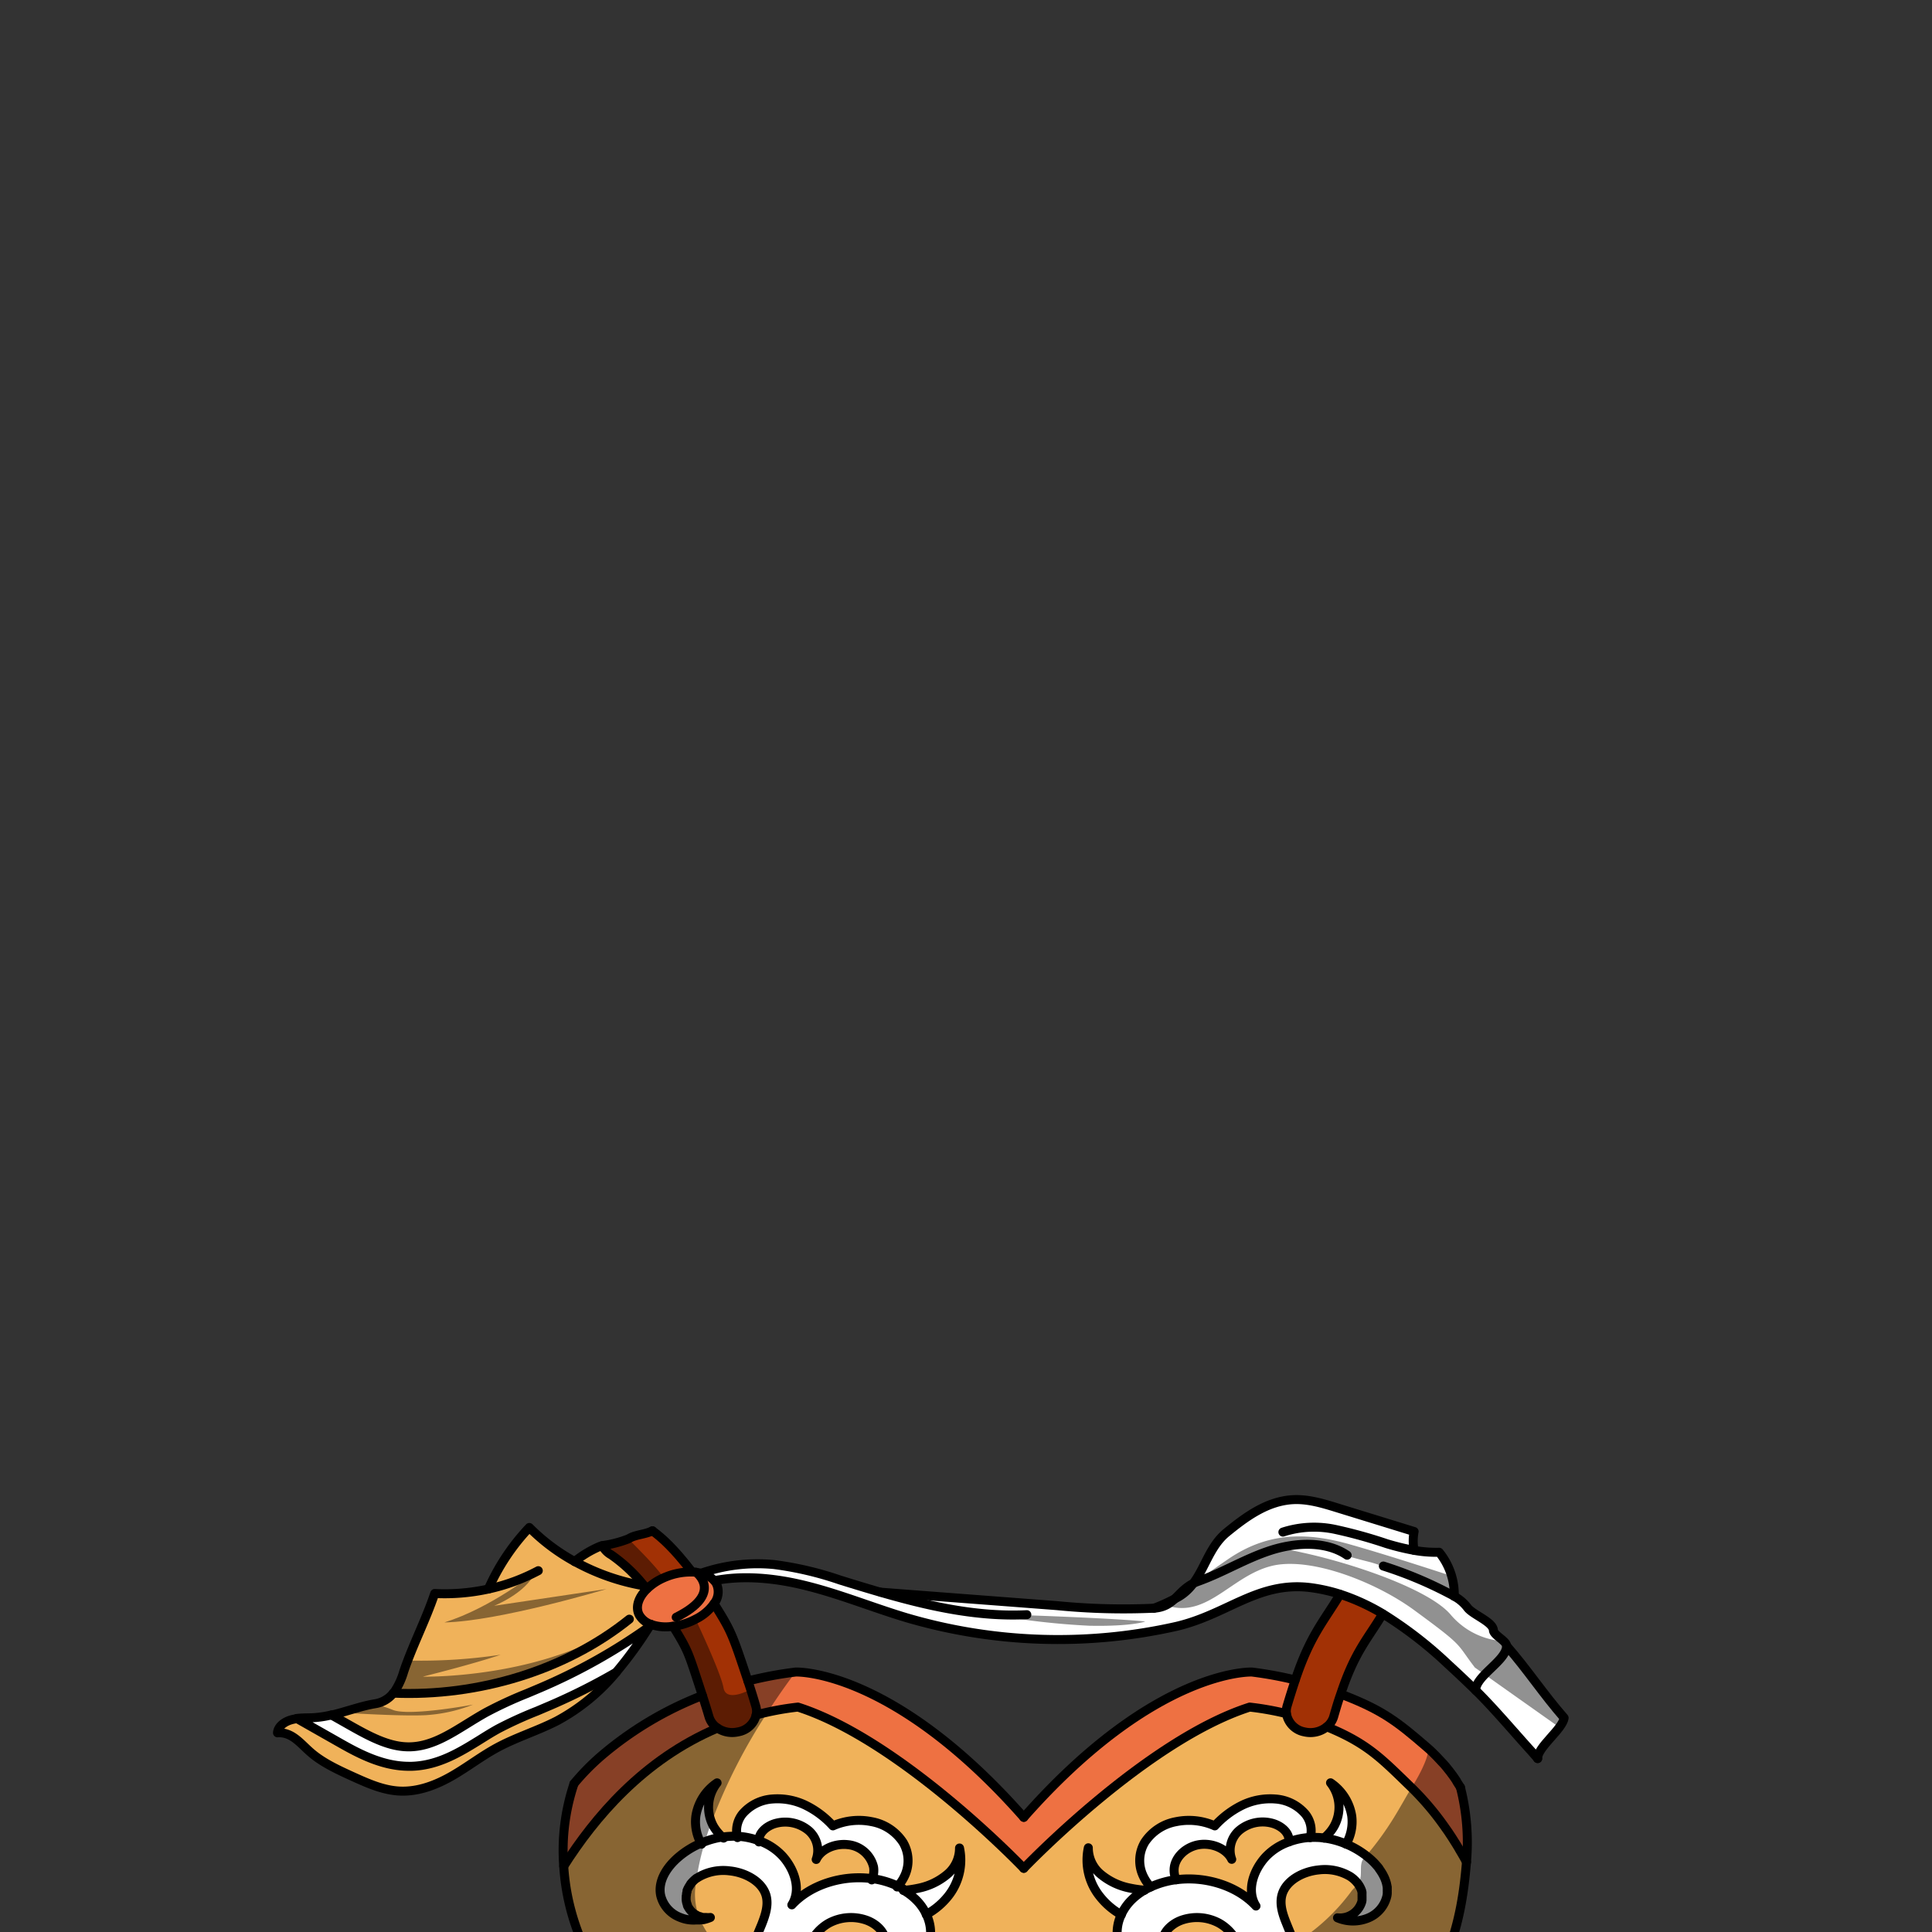 <svg xmlns="http://www.w3.org/2000/svg" viewBox="0 0 432 432">
  <rect x="0" y="0" width="432" height="432" fill="#333333" stroke="none"/>
  <defs>
    <style>.BUNTAI_RED_PANDA_OUTFIT_BUNTAI_RED_PANDA_OUTFIT_32_cls-1{isolation:isolate;}.BUNTAI_RED_PANDA_OUTFIT_BUNTAI_RED_PANDA_OUTFIT_32_cls-2{fill:#fff;}.BUNTAI_RED_PANDA_OUTFIT_BUNTAI_RED_PANDA_OUTFIT_32_cls-3{fill:#f0b25a;}.BUNTAI_RED_PANDA_OUTFIT_BUNTAI_RED_PANDA_OUTFIT_32_cls-4{fill:#ee7142;}.BUNTAI_RED_PANDA_OUTFIT_BUNTAI_RED_PANDA_OUTFIT_32_cls-5{fill:#a23105;}.BUNTAI_RED_PANDA_OUTFIT_BUNTAI_RED_PANDA_OUTFIT_32_cls-6{fill:none;stroke:#000;stroke-linecap:round;stroke-linejoin:round;stroke-width:2.01px;}.BUNTAI_RED_PANDA_OUTFIT_BUNTAI_RED_PANDA_OUTFIT_32_cls-7{opacity:0.43;mix-blend-mode:multiply;}</style>
  </defs>
  <g class="BUNTAI_RED_PANDA_OUTFIT_BUNTAI_RED_PANDA_OUTFIT_32_cls-1">
    <g id="outfit">
      <path class="BUNTAI_RED_PANDA_OUTFIT_BUNTAI_RED_PANDA_OUTFIT_32_cls-2" d="M214.5,413.17a7.65,7.65,0,0,1-2.79,5.93,14.61,14.61,0,0,1-6.57,3.09,25.63,25.63,0,0,1-3.18.46h0a12.33,12.33,0,0,0-1.4-.72,9.47,9.47,0,0,0,1.85-2.87,8,8,0,0,0-.53-7.12,10.66,10.66,0,0,0-7-4.61,14.28,14.28,0,0,0-8.66.94,20.59,20.59,0,0,0-5.93-4.53,14.5,14.5,0,0,0-7.6-1.48,9.68,9.68,0,0,0-6.67,3.31,5.92,5.92,0,0,0-1.14,5.32,14.42,14.42,0,0,0-1.47,0c-.54,0-1.09.06-1.64.13a9.53,9.53,0,0,1-2.26-2.66,3.4,3.4,0,0,1-.26-.5c-.07-.14-.13-.28-.19-.43h0a8.74,8.74,0,0,1-.37-1.09v0l0-.1a1.84,1.84,0,0,1-.05-.25.75.75,0,0,1,0-.16v0l0-.15c0-.24-.07-.48-.09-.73a2,2,0,0,1,0-.23,3.17,3.17,0,0,1,0-.44c0-.24,0-.48,0-.71a1.28,1.28,0,0,1,0-.19,3.32,3.32,0,0,1,.06-.44,2.63,2.63,0,0,1,.06-.39c0-.18.07-.36.11-.53s.13-.46.2-.69h0a8.81,8.81,0,0,1,1.42-2.6,11,11,0,0,0-4.74,7.41,10,10,0,0,0,1.27,6.3,19.4,19.4,0,0,0-5.12,3.12c-2.64,2.22-4.67,5.37-4.06,8.53a7,7,0,0,0,4.1,4.9l.47.19.23.08c.1,0,.19.07.29.09l.08,0,.2.06.44.11.15,0,.15,0,.28,0,.35,0,.31,0a4.28,4.28,0,0,0,.62,0h.31l.32,0H156l.32,0h0l.34-.05.18,0,.18,0,.43-.1.38-.11a8,8,0,0,0,.82-.3,5.46,5.46,0,0,1-1,0h-.1l-.09,0h-.2l-.11,0-.2,0-.18-.05-.16-.05-.32-.11-.12,0-.16-.07a1.66,1.66,0,0,1-.27-.13,1.74,1.74,0,0,1-.26-.15s0,0-.05,0l-.17-.11a.14.14,0,0,1-.08-.05.12.12,0,0,1-.07-.05l-.23-.17-.13-.09a.1.1,0,0,0-.05,0l-.09-.09a2.47,2.47,0,0,1-.28-.28,1.21,1.21,0,0,1-.21-.24,1.56,1.56,0,0,1-.16-.2,1.88,1.88,0,0,1-.16-.23l-.07-.1-.08-.14c-.07-.12-.13-.24-.19-.37s0-.08,0-.13l-.06-.16-.06-.18a1.21,1.21,0,0,1-.05-.18,4.63,4.63,0,0,1-.09-.49,4.86,4.86,0,0,1,0-.76.09.09,0,0,1,0-.05s0,0,0,0a.62.62,0,0,1,0-.13c0-.15,0-.3.07-.45l0-.12a2,2,0,0,1,.11-.4.74.74,0,0,1,0-.14s0,0,0,0,0-.09,0-.13l.1-.24a4.16,4.16,0,0,1,.24-.47,2.75,2.75,0,0,1,.17-.29,1.7,1.7,0,0,1,.15-.22l.08-.13.06-.07,0-.07h0a.47.47,0,0,1,.09-.12,2.25,2.25,0,0,1,.21-.24l.08-.09.21-.21.33-.31.16-.13.23-.18.06,0,.25-.17a11.06,11.06,0,0,1,7.07-1.47c3.62.37,7.26,2.4,8.16,5.48.64,2.17-.12,4.44-1,6.56-.32.81-.65,1.61-1,2.41-.28.65-.56,1.3-.85,1.94h0c-.22.51-.46,1-.69,1.52l-.3.64a.93.93,0,0,1-.05.1h0l-.11.22c-.19.4-.38.8-.59,1.19s-.36.74-.55,1.11a2,2,0,0,1-.13.25c-.26.52-.53,1-.8,1.54l-.84,1.53c-.07.14-.15.28-.23.41-.36.65-.73,1.3-1.11,1.94,0,.08-.09.16-.14.24l-.26.44c-.31.5-.61,1-.91,1.5l0,0c-.42.68-.85,1.35-1.29,2l-.22.34q-.43.68-.9,1.35l-.22.33c-.45.66-.92,1.32-1.39,2l-.12.18-.53.72c-.21.3-.43.59-.66.89l-.12.17-.57.75c-.18.25-.38.5-.57.74s-.31.41-.48.61l-.47.6-.4.5-.33.4a.76.76,0,0,1-.11.14l-.74.9-.25.3-.2.23h0a99.82,99.82,0,0,0,8.89,5.75c2.78.72,5.83,1.41,9.09,2l.74-3.83c.39-1.45.79-2.89,1.21-4.32s.84-2.87,1.27-4.31c.18-.6.37-1.21.56-1.82q.74-2.35,1.51-4.69v0l.06-.2a1.87,1.87,0,0,1,.07-.22l.09-.24a1.8,1.8,0,0,1,.05-.19l.3-.88c.27-.8.54-1.6.82-2.39.72-2.09,1.47-4.16,2.24-6.23,1.24-3.32,2.76-6.87,6.12-8.79a10.43,10.43,0,0,1,8.47-.69c2.4.87,4.43,2.94,4.21,5.2a4.46,4.46,0,0,1-3.8,3.68,5,5,0,0,1-5.07-2.22c1.07,3.54,5.38,6,9.55,5.7a10.46,10.46,0,0,0,9-6.63,9.5,9.5,0,0,0-.49-7,16,16,0,0,0,4.84-4.15A12.93,12.93,0,0,0,214.5,413.17Zm-37.47,13c2.13-3.35.64-7.85-2.05-10.87a13,13,0,0,0-5.3-3.46c0-.11,0-.22,0-.34,0-1.72,1.67-3.18,3.54-3.75a8.21,8.21,0,0,1,7.5,1.47,5.88,5.88,0,0,1,1.76,6.54c1.12-2.33,4.2-3.63,7.07-3.31s5.35,2.46,5.76,5a5,5,0,0,1-.41,2.88C188.33,419.45,181.2,421.67,177,426.19Z" />
      <path class="BUNTAI_RED_PANDA_OUTFIT_BUNTAI_RED_PANDA_OUTFIT_32_cls-2" d="M310.25,422.46a.22.22,0,0,0,0-.08s0-.05,0-.08v0h0v0c0-.05,0-.09,0-.13s0-.1,0-.14a.77.77,0,0,0,0-.15.9.9,0,0,0,0-.16c0-.13,0-.25-.08-.38a3.47,3.47,0,0,0-.13-.46q-.09-.3-.21-.6a.58.58,0,0,1-.05-.14.59.59,0,0,0,0-.08c-.1-.23-.21-.46-.33-.68a4.17,4.17,0,0,0-.26-.46,10.46,10.46,0,0,0-.61-.92l-.06-.07,0-.05v0c-.12-.16-.24-.31-.37-.46l-.14-.16-.29-.33c-.22-.24-.45-.48-.69-.71s-.49-.45-.75-.67a19.56,19.56,0,0,0-5.12-3.12,10,10,0,0,0,1.26-6.3,11,11,0,0,0-4.74-7.41,8.78,8.78,0,0,1,.81,9.7A9.74,9.74,0,0,1,296,411c-.54-.07-1.09-.11-1.63-.13a14.42,14.42,0,0,0-1.47,0,6,6,0,0,0-1.15-5.32,9.68,9.68,0,0,0-6.67-3.31,14.48,14.48,0,0,0-7.59,1.48,20.33,20.33,0,0,0-5.93,4.53,14.3,14.3,0,0,0-8.67-.94,10.61,10.61,0,0,0-7,4.61,8,8,0,0,0-.54,7.12,9.31,9.31,0,0,0,1.86,2.87,12.33,12.33,0,0,0-1.4.72h0a26.07,26.07,0,0,1-3.19-.46,14.57,14.57,0,0,1-6.56-3.09,7.59,7.59,0,0,1-2.79-5.93,12.9,12.9,0,0,0,2.55,10.77,16,16,0,0,0,4.84,4.15,9.5,9.5,0,0,0-.49,7,10.45,10.45,0,0,0,9.05,6.63c4.17.3,8.48-2.16,9.54-5.7a5,5,0,0,1-5.07,2.22,4.47,4.47,0,0,1-3.8-3.68c-.21-2.26,1.81-4.33,4.22-5.2a10.43,10.43,0,0,1,8.47.69c3.35,1.92,4.87,5.47,6.12,8.79.1.28.19.55.29.82q.82,2.24,1.61,4.47c.2.55.39,1.1.58,1.65l.24.69c0,.1.07.19.1.29s.06.17.08.25l0,0a.09.09,0,0,1,0,.05c0,.11.08.22.11.33q.3.86.57,1.71c.35,1.06.7,2.13,1,3.2s.67,2.14,1,3.21q.34,1.1.66,2.19c.14.46.27.92.4,1.37s.26.87.38,1.31.25.87.37,1.31c.25.87.49,1.75.73,2.62l1.19,3.74h0l1.55-.3,1.51-.31c1.45-.31,2.84-.63,4.18-1h0a97.72,97.72,0,0,0,10-6.46c-.62-.74-1.23-1.49-1.82-2.24-.2-.24-.39-.49-.58-.73q-2.69-3.43-5.06-7-.27-.39-.51-.78h0c-.83-1.28-1.63-2.56-2.4-3.87a2.25,2.25,0,0,1-.12-.21c-.05-.08-.1-.15-.14-.23l-.12-.21c-.32-.54-.64-1.09-.94-1.64-.4-.71-.79-1.42-1.17-2.14s-.67-1.28-1-1.92c-.08-.16-.16-.31-.24-.48-.29-.6-.59-1.2-.88-1.81h0c-.18-.36-.34-.73-.51-1.1s-.35-.73-.51-1.09c-.25-.56-.49-1.13-.73-1.69a.36.36,0,0,0,0-.09c-.05-.12-.1-.24-.16-.36h0c-.06-.17-.13-.33-.2-.5-.24-.55-.47-1.12-.68-1.68-.84-2.12-1.6-4.39-1-6.56.91-3.08,4.54-5.11,8.17-5.48a11.07,11.07,0,0,1,7.07,1.47c.16.1.31.22.46.33a5,5,0,0,1,.42.36,7.2,7.2,0,0,1,.75.81l.08.09,0,0,0,0s0,0,0,.06a5.59,5.59,0,0,1,.7,1.32l.05.12,0,.09c0,.09.05.18.08.27s0,.05,0,.08,0,0,0,0a.64.64,0,0,1,0,.07s0,.05,0,.08l0,.15s0,0,0,.06a.78.78,0,0,1,0,.16.41.41,0,0,1,0,.11.31.31,0,0,1,0,.09.57.57,0,0,1,0,.13,3.38,3.38,0,0,1,0,.45,3,3,0,0,1,0,.31.13.13,0,0,1,0,.06,2.66,2.66,0,0,1-.07.39,5.08,5.08,0,0,1-5.41,3.54,8.87,8.87,0,0,0,6.95,0,7,7,0,0,0,4.1-4.9,4.46,4.46,0,0,0,.07-.51,4.36,4.36,0,0,0,0-.51,2.94,2.94,0,0,0,0-.42A.45.45,0,0,0,310.25,422.46Zm-27.39-7.14c-2.69,3-4.19,7.52-2.05,10.87-4.18-4.52-11.31-6.74-17.87-5.87a5,5,0,0,1-.41-2.88,6.54,6.54,0,0,1,5.76-5c2.87-.32,5.95,1,7.07,3.31a5.9,5.9,0,0,1,1.76-6.54,8.22,8.22,0,0,1,7.5-1.47c1.87.57,3.53,2,3.55,3.75,0,.12,0,.23,0,.34A13,13,0,0,0,282.86,415.32Z" />
      <path class="BUNTAI_RED_PANDA_OUTFIT_BUNTAI_RED_PANDA_OUTFIT_32_cls-3" d="M180.72,409.25a8.2,8.2,0,0,0-7.5-1.48c-1.87.58-3.53,2-3.55,3.75,0,.12,0,.24,0,.34a12.87,12.87,0,0,1,5.29,3.47c2.69,3,4.19,7.51,2.05,10.86,4.18-4.52,11.31-6.74,17.87-5.87a5,5,0,0,0,.41-2.88,6.54,6.54,0,0,0-5.76-5c-2.87-.32-6,1-7.07,3.31A5.88,5.88,0,0,0,180.72,409.25Z" />
      <path class="BUNTAI_RED_PANDA_OUTFIT_BUNTAI_RED_PANDA_OUTFIT_32_cls-3" d="M288.16,411.86c0-.1,0-.22,0-.34,0-1.72-1.67-3.17-3.54-3.75a8.19,8.19,0,0,0-7.5,1.48,5.86,5.86,0,0,0-1.76,6.53c-1.12-2.33-4.2-3.63-7.07-3.31s-5.35,2.46-5.76,5a5,5,0,0,0,.41,2.88c6.56-.87,13.69,1.35,17.86,5.87-2.13-3.35-.64-7.85,2.05-10.86A13,13,0,0,1,288.16,411.86Z" />
      <path class="BUNTAI_RED_PANDA_OUTFIT_BUNTAI_RED_PANDA_OUTFIT_32_cls-3" d="M327.92,416.35h0c-1,12-3.66,29.79-22.54,43.75h0c-.62-.74-1.23-1.49-1.82-2.24-.2-.24-.39-.49-.58-.73q-2.69-3.43-5.06-7c-.19-.26-.36-.53-.53-.79-.83-1.28-1.63-2.56-2.4-3.87a2.25,2.25,0,0,1-.12-.21h0l-.13-.23-.12-.21c-.32-.54-.63-1.09-.94-1.64-.4-.71-.79-1.42-1.17-2.14s-.67-1.28-1-1.92c-.08-.16-.16-.31-.24-.48-.29-.6-.59-1.2-.88-1.81h0c-.18-.36-.34-.73-.51-1.1s-.35-.73-.51-1.09c-.25-.56-.49-1.13-.73-1.69a.36.36,0,0,0,0-.09,2.75,2.75,0,0,0-.15-.36h0c-.06-.17-.13-.33-.2-.5-.23-.56-.46-1.12-.68-1.68-.84-2.12-1.6-4.39-1-6.56.91-3.08,4.54-5.11,8.17-5.48a11.07,11.07,0,0,1,7.07,1.47c.16.1.31.22.46.33a5,5,0,0,1,.42.36,7.2,7.2,0,0,1,.75.81l.1.13.07.1a5.59,5.59,0,0,1,.7,1.32l.05.12,0,.09c0,.09.05.18.08.27s0,.05,0,.08,0,0,0,0a.17.17,0,0,1,0,.07h0s0,.05,0,.08l0,.15s0,0,0,.06a.78.78,0,0,1,0,.16.41.41,0,0,1,0,.11.06.06,0,0,1,0,0v.05a.57.57,0,0,1,0,.13,3.38,3.38,0,0,1,0,.45,3,3,0,0,1,0,.31.13.13,0,0,1,0,.06,2.66,2.66,0,0,1-.07.39,5.08,5.08,0,0,1-5.41,3.54,8.87,8.87,0,0,0,6.95,0,7,7,0,0,0,4.1-4.9,4.46,4.46,0,0,0,.07-.51,4.36,4.36,0,0,0,0-.51,2.94,2.94,0,0,0,0-.42.45.45,0,0,0,0-.11,1.09,1.09,0,0,0,0-.18h0v0c0-.06,0-.12,0-.18a.17.17,0,0,1,0-.07h0a.77.77,0,0,0,0-.15.9.9,0,0,0,0-.16c0-.13,0-.25-.08-.38a3.47,3.47,0,0,0-.13-.46q-.09-.3-.21-.6a.58.58,0,0,1-.05-.14.59.59,0,0,0,0-.08c-.1-.23-.21-.46-.33-.68a4.17,4.17,0,0,0-.26-.46,10.46,10.46,0,0,0-.61-.92l-.05-.07,0-.05v0c-.12-.16-.24-.31-.37-.46l-.14-.16-.29-.33c-.22-.24-.45-.48-.69-.71s-.49-.45-.75-.67a19.56,19.56,0,0,0-5.12-3.12,10,10,0,0,0,1.26-6.3,11,11,0,0,0-4.74-7.41,8.78,8.78,0,0,1,.81,9.7A9.74,9.74,0,0,1,296,411c-.54-.07-1.09-.11-1.63-.13a14.42,14.42,0,0,0-1.47,0,6,6,0,0,0-1.15-5.32,9.68,9.68,0,0,0-6.67-3.31,14.48,14.48,0,0,0-7.59,1.48,20.33,20.33,0,0,0-5.93,4.53,14.3,14.3,0,0,0-8.67-.94,10.61,10.61,0,0,0-7,4.61,8,8,0,0,0-.54,7.12,9.31,9.31,0,0,0,1.86,2.87,12.33,12.33,0,0,0-1.4.72h0a26.07,26.07,0,0,1-3.19-.46,14.57,14.57,0,0,1-6.56-3.09,7.59,7.59,0,0,1-2.79-5.93,12.9,12.9,0,0,0,2.55,10.77,16,16,0,0,0,4.84,4.15,9.5,9.5,0,0,0-.49,7,10.45,10.45,0,0,0,9.05,6.63c4.17.3,8.48-2.16,9.54-5.7a5,5,0,0,1-5.07,2.22,4.47,4.47,0,0,1-3.8-3.68c-.21-2.26,1.81-4.33,4.22-5.2a10.43,10.43,0,0,1,8.47.69c3.35,1.92,4.87,5.47,6.12,8.79.1.28.19.55.29.82q.82,2.24,1.61,4.47c.2.55.39,1.1.58,1.65l.24.69c0,.1.07.19.1.29s.06.17.08.25a.65.65,0,0,1,0,.13c0,.1.07.19.1.29q.3.86.57,1.71c.35,1.06.7,2.13,1,3.2s.67,2.14,1,3.21q.34,1.1.66,2.19c.14.46.27.92.4,1.37.25.87.51,1.74.75,2.62s.49,1.75.73,2.62l1.19,3.74h0a98.18,98.18,0,0,1-24,1.63l-1.33-.1c-.62-.05-1.25-.11-1.87-.18l-.35,0c-.56-.06-1.11-.13-1.67-.21l-1-.15-.14,0-.26,0-.21,0-.56-.09-.56-.1c-.22,0-.45-.07-.67-.12l-.66-.13-.59-.12-.68-.15h-.06l-1.32-.31-.37-.09-.79-.21-.07,0-.19,0-1.15-.32h0l-.23-.07-.27-.08h0l-.62-.19-.21-.07-.88-.29-.28-.1-.26-.09-.35-.12-.1,0-1.34-.5-.39-.16c-.51-.2-1-.41-1.54-.64l-1.07-.48-.15-.07c-1.17-.55-2.32-1.14-3.46-1.79l-.37-.21-.44-.26-.26-.15-.4-.25-.66-.41-.77-.5-.1-.06-.56-.38-.5-.35-.4-.28-.25-.19-.53-.39h0a50.11,50.11,0,0,1-4.29-3.64,48.84,48.84,0,0,1-6,4.84c-16.24,11.16-36.91,10.74-52.81,7.87l.74-3.83c.78-2.89,1.61-5.76,2.48-8.63.18-.6.37-1.21.56-1.82q.74-2.35,1.51-4.69v0l.06-.2a1.87,1.87,0,0,1,.07-.22l.09-.24c.11-.36.23-.71.35-1.07.27-.8.54-1.6.82-2.39.72-2.09,1.47-4.16,2.24-6.23,1.24-3.32,2.76-6.87,6.12-8.79a10.43,10.43,0,0,1,8.47-.69c2.4.87,4.43,2.94,4.21,5.2a4.46,4.46,0,0,1-3.8,3.68,5,5,0,0,1-5.07-2.22c1.07,3.54,5.38,6,9.55,5.7a10.46,10.46,0,0,0,9-6.63,9.5,9.5,0,0,0-.49-7,16,16,0,0,0,4.84-4.15,12.93,12.93,0,0,0,2.55-10.77,7.65,7.65,0,0,1-2.79,5.93,14.61,14.61,0,0,1-6.57,3.09,25.63,25.63,0,0,1-3.18.46h0a12.33,12.33,0,0,0-1.4-.72,9.47,9.47,0,0,0,1.85-2.87,8,8,0,0,0-.53-7.12,10.66,10.66,0,0,0-7-4.61,14.28,14.28,0,0,0-8.66.94,20.59,20.59,0,0,0-5.93-4.53,14.5,14.5,0,0,0-7.6-1.48,9.68,9.68,0,0,0-6.67,3.31,5.92,5.92,0,0,0-1.14,5.32,14.42,14.42,0,0,0-1.47,0c-.54,0-1.09.06-1.64.13a9.53,9.53,0,0,1-2.26-2.66c-.09-.16-.18-.33-.26-.5s-.13-.28-.19-.43h0a8.74,8.74,0,0,1-.37-1.09v0a3.59,3.59,0,0,1-.08-.35.75.75,0,0,1,0-.16v0h0s0-.09,0-.14c0-.24-.07-.48-.09-.73a4.92,4.92,0,0,1,0-.67c0-.24,0-.48,0-.71a1.28,1.28,0,0,1,0-.19,3.32,3.32,0,0,1,.06-.44,2.63,2.63,0,0,1,.06-.39c0-.18.07-.36.11-.53s.13-.47.21-.7a8.81,8.81,0,0,1,1.42-2.6,11,11,0,0,0-4.74,7.41,10,10,0,0,0,1.27,6.3,19.4,19.4,0,0,0-5.12,3.12c-2.64,2.22-4.67,5.37-4.06,8.53a7,7,0,0,0,4.1,4.9l.47.19.23.08c.1,0,.19.07.29.09l.08,0,.22,0,.15,0,.42.1.15,0,.28,0c.22,0,.44.06.66.07a4.28,4.28,0,0,0,.62,0l.69,0,.32,0h0l.34-.05.18,0,.18,0,.43-.1.38-.11a8,8,0,0,0,.82-.3,4.68,4.68,0,0,1-1,0h-.2l-.09,0h-.1l-.11,0-.2,0-.18-.05-.16-.05-.32-.11-.12,0-.16-.07a1.66,1.66,0,0,1-.27-.13,1.74,1.74,0,0,1-.26-.15s0,0-.05,0l-.17-.11a.14.14,0,0,1-.08-.05.12.12,0,0,1-.07-.05l-.23-.17-.13-.1,0,0-.12-.1a2.47,2.47,0,0,1-.28-.28,1.21,1.21,0,0,1-.21-.24,1.56,1.56,0,0,1-.16-.2,1.88,1.88,0,0,1-.16-.23l-.07-.1-.08-.14c-.07-.12-.13-.24-.19-.37s0-.08,0-.13l-.06-.16-.06-.18a1.21,1.21,0,0,1-.05-.18,4.63,4.63,0,0,1-.09-.49,4.38,4.38,0,0,1,0-.81v0c0-.2.05-.39.08-.58l0-.12c0-.06,0-.13,0-.19l.06-.21a.74.74,0,0,1,0-.14s0,0,0,0,0-.09,0-.13l.1-.24a4.16,4.16,0,0,1,.24-.47,2.75,2.75,0,0,1,.17-.29,1.7,1.7,0,0,1,.15-.22,1.43,1.43,0,0,1,.14-.2l.07-.08a.47.47,0,0,1,.09-.12,2.25,2.25,0,0,1,.21-.24l.08-.09.21-.21.33-.31.16-.13.23-.18.06,0,.25-.17a11.06,11.06,0,0,1,7.07-1.47c3.62.37,7.26,2.4,8.16,5.48.64,2.17-.12,4.44-1,6.56-.32.81-.65,1.61-1,2.41-.28.65-.56,1.3-.85,1.94h0c-.22.51-.46,1-.69,1.52l-.3.64a.93.93,0,0,1-.05.1h0l-.11.22c-.19.4-.38.8-.59,1.19s-.36.74-.55,1.11a2,2,0,0,1-.13.25c-.26.52-.53,1-.8,1.54l-.84,1.53c-.07.14-.15.28-.23.41-.36.65-.73,1.3-1.11,1.94,0,.08-.09.16-.14.24l-.26.44c-.31.5-.61,1-.91,1.5l0,0c-.42.68-.85,1.35-1.29,2l-.22.34q-.43.68-.9,1.35l-.22.33c-.45.66-.92,1.32-1.39,2l-.12.18-.53.72c-.21.3-.43.59-.66.89l-.12.17-.57.75c-.18.25-.38.5-.57.74l-.34.45-.61.76-.4.5-.23.29-.1.11a.76.76,0,0,1-.11.14l-.74.9-.25.3-.2.23c-19.84-14.46-25.33-30.91-26.11-43.17,6.85-10.78,17.73-23.84,34.39-30.89a5.85,5.85,0,0,0,3.3,1,6.22,6.22,0,0,0,1.35-.16,5,5,0,0,0,4-3.79c.83-.22,1.68-.43,2.54-.62l.69-.15.7-.14.34-.07.58-.11c.61-.11,1.23-.22,1.85-.31l.48-.07.95-.13c.4-.06.8-.1,1.21-.15,23.21,7.44,50.51,36.05,50.51,36.05s27.3-28.61,50.5-36.05a64,64,0,0,1,8.22,1.46,4.94,4.94,0,0,0,4,4.08,6.22,6.22,0,0,0,1.35.16,5.82,5.82,0,0,0,3.69-1.3c9,3.7,12.21,7.17,18.42,13.12a62.14,62.14,0,0,1,6.7,7.56c.28.37.55.73.8,1.09s.53.73.77,1.09l.74,1.08.16.24c.31.46.6.92.88,1.37l.29.46c.24.38.47.76.69,1.13.31.53.62,1.05.91,1.56s.51.9.75,1.35Z" />
      <path class="BUNTAI_RED_PANDA_OUTFIT_BUNTAI_RED_PANDA_OUTFIT_32_cls-4" d="M326.56,399.66a49.94,49.94,0,0,1,1.36,16.69l-.11-.19q-.36-.68-.75-1.35c-.29-.51-.6-1-.91-1.56-.22-.37-.45-.75-.69-1.13l-.29-.46c-.28-.45-.57-.91-.88-1.37l-.16-.24c-.23-.36-.48-.72-.74-1.08s-.5-.72-.77-1.09-.52-.72-.8-1.09a62.14,62.14,0,0,0-6.7-7.56c-6.21-6-9.38-9.42-18.42-13.12a4.51,4.51,0,0,0,1.53-2.25q.76-2.64,1.58-5.07c.36.13.71.26,1.05.4,8.34,3.28,11.64,5.84,18.14,11.46.4.35.79.69,1.16,1.05s.7.66,1,1l.2.21c.31.31.6.63.89.95s.65.74,1,1.11.62.76.91,1.14.47.63.7.94l.19.27c.21.29.4.6.6.89l0,0,0,.06c.29.45.58.89.85,1.34h0S326.56,399.65,326.56,399.66Z" />
      <path class="BUNTAI_RED_PANDA_OUTFIT_BUNTAI_RED_PANDA_OUTFIT_32_cls-4" d="M287.77,381.52a4.22,4.22,0,0,0-.13,1.65,64.14,64.14,0,0,0-8.21-1.46c-23.21,7.44-50.51,36.05-50.51,36.05s-27.3-28.61-50.5-36.05c-.56.07-1.11.13-1.66.21l-.17,0c-.54.07-1.09.16-1.63.25l-.14,0-1.52.28h-.07l-1.62.34c-.43.1-.85.19-1.27.3l-1.27.32a4,4,0,0,0-.09-1.94q-.85-2.92-1.76-5.64a87,87,0,0,1,10.68-2s21.57-.9,51,32.49c29.45-33.39,51-32.49,51-32.49a85.21,85.21,0,0,1,9.67,1.77Q288.68,378.46,287.77,381.52Z" />
      <path class="BUNTAI_RED_PANDA_OUTFIT_BUNTAI_RED_PANDA_OUTFIT_32_cls-4" d="M160.44,386.4c-16.66,7.05-27.54,20.11-34.39,30.89a46.92,46.92,0,0,1,2.28-18.4v0a51.79,51.79,0,0,1,6.1-6.22A78.44,78.44,0,0,1,157,379.19l.09,0q.75,2.26,1.46,4.7A4.65,4.65,0,0,0,160.44,386.4Z" />
      <path class="BUNTAI_RED_PANDA_OUTFIT_BUNTAI_RED_PANDA_OUTFIT_32_cls-2" d="M336.87,368c4.64,5.3,8.23,10.82,12.87,16.12-.34,2.54-6,6.57-5.93,9.11l-1.47-1.67C338.59,387.41,334,381.92,330,378,329.83,374.73,337,371.24,336.87,368Z" />
      <path class="BUNTAI_RED_PANDA_OUTFIT_BUNTAI_RED_PANDA_OUTFIT_32_cls-2" d="M197,356.05l39.36,3a151.26,151.26,0,0,0,21.69.58,43.63,43.63,0,0,0,5.28-2.43c5.79-3.15,6-10.47,11-14.53,4.24-3.46,9-7,14.8-7.33,3.38-.18,6.68.82,9.88,1.81l17.24,5.31a11,11,0,0,0,0,4.2,27.39,27.39,0,0,0,5.65.44,15.06,15.06,0,0,1,3.38,9.84,9.13,9.13,0,0,1,2.91,2.47c1.14,1.62,5.75,3.22,5.84,5.12.05,1.09,2.89,2.36,2.94,3.45.14,3.27-7,6.76-6.9,10q-3-3-6.21-5.86a90.71,90.71,0,0,0-14.58-11.26,46.86,46.86,0,0,0-9.55-4.37A38,38,0,0,0,293.1,355c-11.78-1.55-18.6,6-30.15,8.63a120.19,120.19,0,0,1-60.27-1.95c-7.78-2.32-15.26-5.44-23.19-7.33-6.41-1.53-13.32-2.2-19.74-.95a5.7,5.7,0,0,0-2.95-1.67,38.58,38.58,0,0,1,16.3-1.93,74.56,74.56,0,0,1,14.71,3.45C190.83,354.23,193.88,355.16,197,356.05Z" />
      <path class="BUNTAI_RED_PANDA_OUTFIT_BUNTAI_RED_PANDA_OUTFIT_32_cls-4" d="M159.65,358.59a10.89,10.89,0,0,1-4.13,3.47,12.53,12.53,0,0,1-1.28.6,15.12,15.12,0,0,1-3.73,1q-.34,0-.69.06a9.89,9.89,0,0,1-4.29-.51,4.72,4.72,0,0,1-2.59-2.1c-.93-1.76-.19-3.94,1.69-5.79a.73.73,0,0,1,.09-.08h0a12.4,12.4,0,0,1,3.66-2.42c.17-.08.35-.16.54-.23a14.55,14.55,0,0,1,5.8-1.08c.31,0,.61,0,.91.08a9.6,9.6,0,0,1,1.16.21,5.7,5.7,0,0,1,2.95,1.67,3.65,3.65,0,0,1,.47.69A4.26,4.26,0,0,1,159.65,358.59Z" />
      <path class="BUNTAI_RED_PANDA_OUTFIT_BUNTAI_RED_PANDA_OUTFIT_32_cls-5" d="M299.63,356.51c-3.7,6.13-6.69,9.22-10,19.13q-.94,2.82-1.85,5.88a4.22,4.22,0,0,0-.13,1.65,5,5,0,0,0,4,4.08,6.06,6.06,0,0,0,1.34.16,5.78,5.78,0,0,0,3.69-1.3,4.51,4.51,0,0,0,1.53-2.25c.51-1.76,1-3.45,1.58-5.07,3.17-9.57,6-12.24,9.37-17.91A46.86,46.86,0,0,0,299.63,356.51Z" />
      <path class="BUNTAI_RED_PANDA_OUTFIT_BUNTAI_RED_PANDA_OUTFIT_32_cls-5" d="M169.07,383.46a5,5,0,0,1-4,3.79,6.13,6.13,0,0,1-1.34.16,5.88,5.88,0,0,1-3.31-1,4.58,4.58,0,0,1-1.91-2.54q-.72-2.43-1.46-4.7c-3.28-10-3-9.74-6.56-15.53a15.12,15.12,0,0,0,3.73-1,12.53,12.53,0,0,0,1.28-.6,10.89,10.89,0,0,0,4.13-3.47c3.93,6.32,4,6.67,7.57,17.29q.9,2.72,1.76,5.64A4,4,0,0,1,169.07,383.46Z" />
      <path class="BUNTAI_RED_PANDA_OUTFIT_BUNTAI_RED_PANDA_OUTFIT_32_cls-5" d="M154.73,351.48a14.55,14.55,0,0,0-5.8,1.08c-.19.07-.37.15-.54.23h0l-.52.24-.48.25a11.45,11.45,0,0,0-1.57,1,8,8,0,0,0-1.07.91h0a.73.73,0,0,0-.09.08l-.58-.69a44.49,44.49,0,0,0-5.7-5.71l-.12-.09-.09-.07a17.45,17.45,0,0,0-1.44-1.05,4.86,4.86,0,0,1-2-2.05,24.83,24.83,0,0,0,5.76-1.47,3.36,3.36,0,0,0,.42-.22c1.35-.77,3.59-.86,5-1.61a.15.15,0,0,1,.07,0C148.08,343.93,150.51,346,154.73,351.48Z" />
      <path class="BUNTAI_RED_PANDA_OUTFIT_BUNTAI_RED_PANDA_OUTFIT_32_cls-2" d="M145.18,363.73a88.1,88.1,0,0,1-7.41,10.2,138,138,0,0,1-14.68,7.39l-3,1.28a88.35,88.35,0,0,0-8.76,4c-1.3.72-2.57,1.51-3.91,2.35-4.62,2.86-9.39,5.81-15.36,6h-.61c-6.22,0-11.8-3.16-15.9-5.49l-9.18-5.21c1.06-.13,2.16-.12,3.24-.15a22.09,22.09,0,0,0,4.5-.64l4.15,2.35c4.77,2.7,9.08,4.95,13.61,4.78s8.46-2.61,12.67-5.22c1.33-.82,2.72-1.68,4.12-2.46a91.11,91.11,0,0,1,9.28-4.29l3-1.27A129.72,129.72,0,0,0,145.18,363.73Z" />
      <path class="BUNTAI_RED_PANDA_OUTFIT_BUNTAI_RED_PANDA_OUTFIT_32_cls-3" d="M145.53,363.18l-.35.55a129.72,129.72,0,0,1-24.29,13.68l-3,1.27a91.11,91.11,0,0,0-9.28,4.29c-1.4.78-2.79,1.64-4.12,2.46-4.21,2.61-8.18,5.07-12.67,5.22s-8.84-2.08-13.61-4.78l-4.15-2.35c.74-.17,1.47-.37,2.2-.58h0A74.67,74.67,0,0,1,83.57,381l.45-.08a6.46,6.46,0,0,0,3.89-2.35,4,4,0,0,0,.32-.4,12.38,12.38,0,0,0,1.5-3c.17-.48.33-1,.49-1.42,2-6,4.92-11.53,6.93-17.48a45.49,45.49,0,0,0,12-1,48.43,48.43,0,0,1,9.16-13.76,44,44,0,0,0,10.17,7.63h0a23.73,23.73,0,0,1,5.48-3.31,6.48,6.48,0,0,1,.68-.24,4.86,4.86,0,0,0,2,2.05,17.45,17.45,0,0,1,1.44,1.05l.09.07.12.09a44.49,44.49,0,0,1,5.7,5.71l.58.69c-1.88,1.85-2.62,4-1.69,5.79A4.72,4.72,0,0,0,145.53,363.18Z" />
      <path class="BUNTAI_RED_PANDA_OUTFIT_BUNTAI_RED_PANDA_OUTFIT_32_cls-3" d="M120.06,382.6a88.35,88.35,0,0,0-8.76,4c-1.3.72-2.57,1.51-3.91,2.35-4.62,2.86-9.39,5.81-15.36,6h-.61c-6.22,0-11.8-3.16-15.9-5.49l-9.18-5.21a8,8,0,0,0-1.37.29c-1.47.44-2.83,1.51-2.92,2.86,3.18-.21,5,2.24,7.25,4.23,2.74,2.44,6.27,4.05,9.74,5.63,3.28,1.48,6.68,3,10.36,3.17,4.17.19,8.19-1.39,11.67-3.39s6.61-4.45,10.16-6.36c4.28-2.3,9.09-3.77,13.4-6a44.76,44.76,0,0,0,13.14-10.78,138,138,0,0,1-14.68,7.39Z" />
      <path class="BUNTAI_RED_PANDA_OUTFIT_BUNTAI_RED_PANDA_OUTFIT_32_cls-6" d="M128.54,349.18a49.58,49.58,0,0,0,15.51,5.42" />
      <path class="BUNTAI_RED_PANDA_OUTFIT_BUNTAI_RED_PANDA_OUTFIT_32_cls-6" d="M109.2,355.31a48.43,48.43,0,0,1,9.16-13.76,44,44,0,0,0,10.17,7.63" />
      <path class="BUNTAI_RED_PANDA_OUTFIT_BUNTAI_RED_PANDA_OUTFIT_32_cls-6" d="M145.18,363.73l.35-.55" />
      <path class="BUNTAI_RED_PANDA_OUTFIT_BUNTAI_RED_PANDA_OUTFIT_32_cls-6" d="M66.34,384.31a8,8,0,0,0-1.37.29c-1.47.44-2.83,1.51-2.92,2.86,3.18-.21,5,2.24,7.25,4.23,2.74,2.44,6.27,4.05,9.74,5.63,3.28,1.48,6.68,3,10.36,3.17,4.17.19,8.19-1.39,11.67-3.39s6.61-4.45,10.16-6.36c4.28-2.3,9.09-3.77,13.4-6a44.76,44.76,0,0,0,13.14-10.78" />
      <path class="BUNTAI_RED_PANDA_OUTFIT_BUNTAI_RED_PANDA_OUTFIT_32_cls-6" d="M120.36,351.21a43.61,43.61,0,0,1-11.16,4.1,45.49,45.49,0,0,1-12,1c-2,5.95-4.92,11.52-6.93,17.48a16,16,0,0,1-2,4.39,4,4,0,0,1-.32.4A6.46,6.46,0,0,1,84,380.94c-3.35.54-6.62,1.81-9.94,2.58" />
      <path class="BUNTAI_RED_PANDA_OUTFIT_BUNTAI_RED_PANDA_OUTFIT_32_cls-6" d="M87.91,378.59c19.15.83,38.67-5.17,52.81-16.54" />
      <path class="BUNTAI_RED_PANDA_OUTFIT_BUNTAI_RED_PANDA_OUTFIT_32_cls-6" d="M145.18,363.73a88.1,88.1,0,0,1-7.41,10.2,138,138,0,0,1-14.68,7.39l-3,1.28a88.35,88.35,0,0,0-8.76,4c-1.3.72-2.57,1.51-3.91,2.35-4.62,2.86-9.39,5.81-15.36,6h-.61c-6.22,0-11.8-3.16-15.9-5.49l-9.18-5.21c1.06-.13,2.16-.12,3.24-.15a22.09,22.09,0,0,0,4.5-.64l4.15,2.35c4.77,2.7,9.08,4.95,13.61,4.78s8.46-2.61,12.67-5.22c1.33-.82,2.72-1.68,4.12-2.46a91.11,91.11,0,0,1,9.28-4.29l3-1.27A129.72,129.72,0,0,0,145.18,363.73Z" />
      <path class="BUNTAI_RED_PANDA_OUTFIT_BUNTAI_RED_PANDA_OUTFIT_32_cls-6" d="M159.65,358.59a10.89,10.89,0,0,1-4.13,3.47,12.53,12.53,0,0,1-1.28.6,15.12,15.12,0,0,1-3.73,1q-.34,0-.69.06a9.89,9.89,0,0,1-4.29-.51,4.72,4.72,0,0,1-2.59-2.1c-.93-1.76-.19-3.94,1.69-5.79a.73.73,0,0,1,.09-.08h0a12.4,12.4,0,0,1,3.66-2.42c.17-.08.35-.16.54-.23a14.55,14.55,0,0,1,5.8-1.08c.31,0,.61,0,.91.08a9.6,9.6,0,0,1,1.16.21,5.7,5.7,0,0,1,2.95,1.67,3.65,3.65,0,0,1,.47.69A4.26,4.26,0,0,1,159.65,358.59Z" />
      <path class="BUNTAI_RED_PANDA_OUTFIT_BUNTAI_RED_PANDA_OUTFIT_32_cls-6" d="M150.51,363.63c3.54,5.79,3.28,5.54,6.56,15.53q.74,2.26,1.46,4.7a4.58,4.58,0,0,0,1.91,2.54,5.88,5.88,0,0,0,3.31,1,6.13,6.13,0,0,0,1.34-.16,5,5,0,0,0,4-3.79,4,4,0,0,0-.09-1.94q-.85-2.92-1.76-5.64c-3.55-10.62-3.64-11-7.57-17.29" />
      <path class="BUNTAI_RED_PANDA_OUTFIT_BUNTAI_RED_PANDA_OUTFIT_32_cls-6" d="M145.91,342.3c2.17,1.63,4.6,3.73,8.82,9.18" />
      <path class="BUNTAI_RED_PANDA_OUTFIT_BUNTAI_RED_PANDA_OUTFIT_32_cls-6" d="M144.63,355.29l-.58-.69a35,35,0,0,0-7.35-6.92,4.86,4.86,0,0,1-2-2.05" />
      <path class="BUNTAI_RED_PANDA_OUTFIT_BUNTAI_RED_PANDA_OUTFIT_32_cls-6" d="M299.63,356.51c-3.7,6.13-6.69,9.22-10,19.13q-.94,2.82-1.85,5.88a4.22,4.22,0,0,0-.13,1.65,5,5,0,0,0,4,4.08,6.06,6.06,0,0,0,1.34.16,5.78,5.78,0,0,0,3.69-1.3,4.51,4.51,0,0,0,1.53-2.25c.51-1.76,1-3.45,1.58-5.07,3.17-9.57,6-12.24,9.37-17.91" />
      <path class="BUNTAI_RED_PANDA_OUTFIT_BUNTAI_RED_PANDA_OUTFIT_32_cls-6" d="M145.91,342.3a.15.15,0,0,0-.07,0c-1.37.75-3.61.84-5,1.61a3.36,3.36,0,0,1-.42.22,24.83,24.83,0,0,1-5.76,1.47,6.48,6.48,0,0,0-.68.24,23.73,23.73,0,0,0-5.48,3.31h0" />
      <path class="BUNTAI_RED_PANDA_OUTFIT_BUNTAI_RED_PANDA_OUTFIT_32_cls-6" d="M159.75,353.44c6.42-1.25,13.33-.58,19.74.95,7.93,1.89,15.41,5,23.19,7.33A120.19,120.19,0,0,0,263,363.67C274.5,361,281.32,353.49,293.1,355a38,38,0,0,1,6.53,1.47,46.86,46.86,0,0,1,9.55,4.37,90.71,90.71,0,0,1,14.58,11.26Q326.93,375,330,378c4,3.92,8.62,9.41,12.37,13.53l1.47,1.67" />
      <path class="BUNTAI_RED_PANDA_OUTFIT_BUNTAI_RED_PANDA_OUTFIT_32_cls-6" d="M229.6,361.05c-11.12.54-22-1.92-32.65-5-3.07-.89-6.12-1.82-9.14-2.76a74.56,74.56,0,0,0-14.71-3.45,38.58,38.58,0,0,0-16.3,1.93" />
      <path class="BUNTAI_RED_PANDA_OUTFIT_BUNTAI_RED_PANDA_OUTFIT_32_cls-6" d="M301.22,347.75c-4.72-3.24-11.54-2.89-17.17-1.06s-10.6,4.93-16.15,6.91c-4.7,1.68-4.86,5.68-9.9,6a151.26,151.26,0,0,1-21.69-.58l-39.36-3" />
      <path class="BUNTAI_RED_PANDA_OUTFIT_BUNTAI_RED_PANDA_OUTFIT_32_cls-6" d="M258,359.62a43.63,43.63,0,0,0,5.28-2.43c5.79-3.15,6-10.47,11-14.53,4.24-3.46,9-7,14.8-7.33,3.38-.18,6.68.82,9.88,1.81l17.24,5.31a11,11,0,0,0,0,4.2" />
      <path class="BUNTAI_RED_PANDA_OUTFIT_BUNTAI_RED_PANDA_OUTFIT_32_cls-6" d="M336.87,368c4.64,5.3,8.23,10.82,12.87,16.12-.34,2.54-6,6.57-5.93,9.11" />
      <path class="BUNTAI_RED_PANDA_OUTFIT_BUNTAI_RED_PANDA_OUTFIT_32_cls-6" d="M309.32,350.17a89.93,89.93,0,0,1,14.44,6c.48.25,1,.5,1.42.77a9.13,9.13,0,0,1,2.91,2.47c1.14,1.62,5.75,3.22,5.84,5.12.05,1.09,2.89,2.36,2.94,3.45.14,3.27-7,6.76-6.9,10" />
      <path class="BUNTAI_RED_PANDA_OUTFIT_BUNTAI_RED_PANDA_OUTFIT_32_cls-6" d="M325.18,356.93a15.06,15.06,0,0,0-3.38-9.84,27.39,27.39,0,0,1-5.65-.44,54.42,54.42,0,0,1-6.08-1.48A106.72,106.72,0,0,0,298.65,342a22.63,22.63,0,0,0-11.79.58" />
      <path class="BUNTAI_RED_PANDA_OUTFIT_BUNTAI_RED_PANDA_OUTFIT_32_cls-6" d="M157.06,379.16l-.09,0a78.44,78.44,0,0,0-22.53,13.46,51.79,51.79,0,0,0-6.1,6.22v0" />
      <path class="BUNTAI_RED_PANDA_OUTFIT_BUNTAI_RED_PANDA_OUTFIT_32_cls-6" d="M228.92,406.36c-29.45-33.39-51-32.49-51-32.49a87,87,0,0,0-10.68,2" />
      <path class="BUNTAI_RED_PANDA_OUTFIT_BUNTAI_RED_PANDA_OUTFIT_32_cls-6" d="M126.05,417.29c6.85-10.78,17.73-23.84,34.39-30.89" />
      <path class="BUNTAI_RED_PANDA_OUTFIT_BUNTAI_RED_PANDA_OUTFIT_32_cls-6" d="M169.07,383.46a63.93,63.93,0,0,1,9.35-1.75c23.2,7.44,50.5,36.05,50.5,36.05" />
      <path class="BUNTAI_RED_PANDA_OUTFIT_BUNTAI_RED_PANDA_OUTFIT_32_cls-6" d="M202,422.65a13.7,13.7,0,0,1,2.91,2.23,11.14,11.14,0,0,1,2.24,3.21,9.51,9.51,0,0,1,.49,7,10.45,10.45,0,0,1-9,6.63c-4.17.3-8.48-2.16-9.54-5.7a5,5,0,0,0,5.07,2.22,4.47,4.47,0,0,0,3.8-3.68c.21-2.26-1.81-4.33-4.22-5.2a10.43,10.43,0,0,0-8.47.69c-3.35,1.92-4.87,5.47-6.12,8.79q-4.69,12.62-8.19,25.52l-.73,3.82" />
      <path class="BUNTAI_RED_PANDA_OUTFIT_BUNTAI_RED_PANDA_OUTFIT_32_cls-6" d="M151.74,461l.19-.24.13-.14.1-.12h0l.2-.23.25-.3.74-.9a.76.76,0,0,0,.11-.14l.1-.11.23-.29.4-.5.61-.76.34-.45c.19-.24.39-.49.57-.74l.57-.75.12-.17c.23-.3.45-.59.66-.89l.65-.9c.47-.66.94-1.32,1.39-2l.22-.33q.47-.67.9-1.35l.22-.34c.44-.68.87-1.35,1.29-2l0,0c.3-.5.6-1,.91-1.5l.26-.44c.05-.08.1-.16.14-.24.38-.64.75-1.29,1.11-1.94.08-.13.16-.27.23-.41l.84-1.53c.27-.51.54-1,.8-1.54a2,2,0,0,0,.13-.25c.19-.37.37-.74.55-1.11s.4-.79.59-1.19l.11-.22h0a.93.93,0,0,0,.05-.1l.3-.64c.23-.5.47-1,.69-1.52h0c.29-.64.57-1.29.85-1.94.33-.8.66-1.6,1-2.41.84-2.12,1.6-4.39,1-6.56-.9-3.08-4.54-5.11-8.16-5.48a11.06,11.06,0,0,0-7.07,1.47l-.25.17-.06,0-.23.18-.16.13-.33.31-.21.21-.08.09a2.25,2.25,0,0,0-.21.24l-.11.13,0,.07a1.43,1.43,0,0,0-.14.2,1.7,1.7,0,0,0-.15.22,2.75,2.75,0,0,0-.17.29,4.16,4.16,0,0,0-.24.47l-.1.24s0,.08,0,.13,0,0,0,0a.74.74,0,0,0,0,.14,2,2,0,0,0-.11.4l0,.12c0,.15-.05.3-.07.45a.62.62,0,0,0,0,.13s0,0,0,0a.09.09,0,0,0,0,.05,4.86,4.86,0,0,0,0,.76,4.63,4.63,0,0,0,.09.49,1.21,1.21,0,0,0,.05.18l.06.18.06.16c0,.05,0,.09,0,.13s.12.25.19.37l.08.14.07.1a1.88,1.88,0,0,0,.16.23,1.56,1.56,0,0,0,.16.2,1.21,1.21,0,0,0,.21.24,4.31,4.31,0,0,0,.37.37h0l0,0h0l.13.09.23.17a.12.12,0,0,0,.07.05.14.14,0,0,0,.08.05.55.55,0,0,0,.17.11s0,0,.05,0a1.74,1.74,0,0,0,.26.15,1.66,1.66,0,0,0,.27.13l.16.07.12,0,.32.11.16.05.18.05.2,0,.11,0h.09l.1,0h.2a4.68,4.68,0,0,0,1,0,8,8,0,0,1-.82.3l-.38.11-.43.1-.18,0-.18,0-.34.05h0l-.32,0H156l-.32,0a7.35,7.35,0,0,1-1.24,0,7.43,7.43,0,0,1-.93-.13,6.85,6.85,0,0,1-1-.28l-.23-.08-.47-.19a7,7,0,0,1-4.1-4.9c-.61-3.16,1.42-6.31,4.06-8.53a19.4,19.4,0,0,1,5.12-3.12c.22-.1.45-.19.68-.27a18.16,18.16,0,0,1,4.25-1.08c.55-.07,1.1-.11,1.64-.13a14.42,14.42,0,0,1,1.47,0,16,16,0,0,1,4.78,1,13,13,0,0,1,5.3,3.46c2.69,3,4.18,7.52,2.05,10.87,4.17-4.52,11.3-6.74,17.86-5.87.33,0,.65.08,1,.14a20.05,20.05,0,0,1,4.68,1.47,12.33,12.33,0,0,1,1.4.72" />
      <path class="BUNTAI_RED_PANDA_OUTFIT_BUNTAI_RED_PANDA_OUTFIT_32_cls-6" d="M156.86,412.36a10,10,0,0,1-1.26-6.3,11,11,0,0,1,4.74-7.41,8.78,8.78,0,0,0-.81,9.7A9.74,9.74,0,0,0,161.8,411" />
      <path class="BUNTAI_RED_PANDA_OUTFIT_BUNTAI_RED_PANDA_OUTFIT_32_cls-6" d="M207.11,428.09A16.08,16.08,0,0,0,212,424a12.93,12.93,0,0,0,2.55-10.78,7.59,7.59,0,0,1-2.79,5.93,14.47,14.47,0,0,1-6.56,3.09,26.07,26.07,0,0,1-3.19.46h0" />
      <path class="BUNTAI_RED_PANDA_OUTFIT_BUNTAI_RED_PANDA_OUTFIT_32_cls-6" d="M169.69,411.86c0-.1,0-.22,0-.34,0-1.72,1.68-3.17,3.55-3.75a8.2,8.2,0,0,1,7.5,1.48,5.88,5.88,0,0,1,1.76,6.53c1.12-2.33,4.2-3.63,7.07-3.31a6.54,6.54,0,0,1,5.76,5,5,5,0,0,1-.41,2.88" />
      <path class="BUNTAI_RED_PANDA_OUTFIT_BUNTAI_RED_PANDA_OUTFIT_32_cls-6" d="M164.9,410.89a6,6,0,0,1,1.15-5.32,9.68,9.68,0,0,1,6.67-3.31,14.39,14.39,0,0,1,7.59,1.49,20.13,20.13,0,0,1,5.93,4.52,14.3,14.3,0,0,1,8.67-.94,10.61,10.61,0,0,1,7,4.61,8,8,0,0,1,.54,7.12,9.31,9.31,0,0,1-1.86,2.87" />
      <path class="BUNTAI_RED_PANDA_OUTFIT_BUNTAI_RED_PANDA_OUTFIT_32_cls-6" d="M228.92,406.36c29.45-33.39,51-32.49,51-32.49a85.21,85.21,0,0,1,9.67,1.77" />
      <path class="BUNTAI_RED_PANDA_OUTFIT_BUNTAI_RED_PANDA_OUTFIT_32_cls-6" d="M326.56,399.66s0,0,0,0h0c-.27-.45-.56-.89-.85-1.34l0-.06,0,0c-.2-.29-.39-.6-.6-.89l-.19-.27c-.23-.31-.46-.63-.7-.94s-.59-.76-.91-1.14-.63-.74-1-1.11-.58-.64-.89-.95l-.2-.21c-.33-.34-.68-.67-1-1s-.76-.7-1.16-1.05c-6.5-5.62-9.8-8.18-18.14-11.46-.34-.14-.69-.27-1.05-.4" />
      <path class="BUNTAI_RED_PANDA_OUTFIT_BUNTAI_RED_PANDA_OUTFIT_32_cls-6" d="M228.92,417.76s27.3-28.61,50.51-36.05a64.14,64.14,0,0,1,8.21,1.46" />
      <path class="BUNTAI_RED_PANDA_OUTFIT_BUNTAI_RED_PANDA_OUTFIT_32_cls-6" d="M327.92,416.36h0l-.11-.19q-.36-.68-.75-1.35c-.29-.51-.6-1-.91-1.56-.22-.37-.45-.75-.69-1.13l-.29-.46c-.28-.45-.57-.91-.88-1.37l-.16-.24c-.23-.36-.48-.72-.74-1.08s-.5-.72-.77-1.09-.52-.72-.8-1.09a62.14,62.14,0,0,0-6.7-7.56c-6.21-6-9.38-9.42-18.42-13.12" />
      <path class="BUNTAI_RED_PANDA_OUTFIT_BUNTAI_RED_PANDA_OUTFIT_32_cls-6" d="M255.88,422.65a14,14,0,0,0-2.91,2.23,11.14,11.14,0,0,0-2.24,3.21,9.51,9.51,0,0,0-.49,7,10.46,10.46,0,0,0,9.05,6.63c4.17.3,8.48-2.16,9.55-5.7a5,5,0,0,1-5.07,2.22,4.46,4.46,0,0,1-3.8-3.68c-.22-2.26,1.81-4.33,4.21-5.2a10.43,10.43,0,0,1,8.47.69c3.36,1.92,4.88,5.47,6.12,8.79q4.71,12.62,8.19,25.52l1.2,3.73" />
      <path class="BUNTAI_RED_PANDA_OUTFIT_BUNTAI_RED_PANDA_OUTFIT_32_cls-6" d="M255.89,422.65a12.33,12.33,0,0,1,1.4-.72,19.91,19.91,0,0,1,4.68-1.47c.32-.06.65-.1,1-.14,6.56-.87,13.69,1.35,17.87,5.87-2.14-3.35-.64-7.85,2.05-10.87a13,13,0,0,1,5.29-3.46,16.14,16.14,0,0,1,4.79-1,14.42,14.42,0,0,1,1.47,0c.54,0,1.09.06,1.63.13a18.65,18.65,0,0,1,4.94,1.35,19.56,19.56,0,0,1,5.12,3.12c.26.21.51.44.75.67s.47.46.69.71l.29.33.14.16c.13.15.25.3.37.46v0l0,.05h0l.05.07a10.46,10.46,0,0,1,.61.92,4.17,4.17,0,0,1,.26.46c.12.22.23.45.33.68l.09.22q.12.3.21.6a3.47,3.47,0,0,1,.13.46c0,.13.06.25.08.38s0,.21.06.32a.17.17,0,0,0,0,.07v.06s0,.08,0,.12v0h0a1.09,1.09,0,0,1,0,.18.45.45,0,0,1,0,.11,2.94,2.94,0,0,1,0,.42,4.36,4.36,0,0,1,0,.51,4.46,4.46,0,0,1-.07.51,7,7,0,0,1-4.1,4.9,8.87,8.87,0,0,1-6.95,0,5.08,5.08,0,0,0,5.41-3.54,2.66,2.66,0,0,0,.07-.39.13.13,0,0,0,0-.06,3,3,0,0,0,0-.31,3.38,3.38,0,0,0,0-.45,1.09,1.09,0,0,0,0-.18,19.07,19.07,0,0,1,0-.31s0,0,0-.06l0-.15a.24.24,0,0,0,0-.08.36.36,0,0,0,0-.1s0-.05,0-.08-.05-.18-.08-.27l0-.09-.05-.12a5.59,5.59,0,0,0-.7-1.32l-.07-.1-.1-.13a7.2,7.2,0,0,0-.75-.81,5,5,0,0,0-.42-.36c-.15-.11-.3-.23-.46-.33a11.07,11.07,0,0,0-7.07-1.47c-3.63.37-7.26,2.4-8.17,5.48-.63,2.17.13,4.44,1,6.56.22.56.45,1.12.68,1.68.07.17.14.33.2.5h0c.07.15.13.3.19.45.24.56.49,1.12.74,1.68.33.74.66,1.47,1,2.2h0c.29.61.59,1.21.88,1.81.08.17.16.32.24.48.33.64.66,1.28,1,1.92s.77,1.43,1.17,2.14c.31.55.62,1.1.94,1.64l.12.21.13.23a2.39,2.39,0,0,1,.13.21c.77,1.31,1.57,2.59,2.4,3.87.17.26.34.53.53.79q2.37,3.6,5.06,7c.19.24.38.49.58.73.59.75,1.2,1.5,1.82,2.24h0" />
      <path class="BUNTAI_RED_PANDA_OUTFIT_BUNTAI_RED_PANDA_OUTFIT_32_cls-6" d="M296.05,411a9.53,9.53,0,0,0,2.26-2.66,8.8,8.8,0,0,0-.8-9.7,11,11,0,0,1,4.74,7.41,10,10,0,0,1-1.27,6.3" />
      <path class="BUNTAI_RED_PANDA_OUTFIT_BUNTAI_RED_PANDA_OUTFIT_32_cls-6" d="M255.89,422.65h0a25.63,25.63,0,0,1-3.18-.46,14.51,14.51,0,0,1-6.57-3.09,7.65,7.65,0,0,1-2.79-5.93A13,13,0,0,0,245.89,424a16.08,16.08,0,0,0,4.84,4.14" />
      <path class="BUNTAI_RED_PANDA_OUTFIT_BUNTAI_RED_PANDA_OUTFIT_32_cls-6" d="M263,420.32a5,5,0,0,1-.41-2.88c.41-2.51,2.89-4.64,5.76-5s5.95,1,7.07,3.31a5.86,5.86,0,0,1,1.76-6.53,8.19,8.19,0,0,1,7.5-1.48c1.87.58,3.53,2,3.54,3.75,0,.12,0,.24,0,.34" />
      <path class="BUNTAI_RED_PANDA_OUTFIT_BUNTAI_RED_PANDA_OUTFIT_32_cls-6" d="M257.29,421.93a9.47,9.47,0,0,1-1.85-2.87,8,8,0,0,1,.53-7.12,10.66,10.66,0,0,1,7-4.61,14.28,14.28,0,0,1,8.66.94,20.39,20.39,0,0,1,5.93-4.52,14.41,14.41,0,0,1,7.6-1.49,9.68,9.68,0,0,1,6.67,3.31,5.92,5.92,0,0,1,1.14,5.32" />
      <path class="BUNTAI_RED_PANDA_OUTFIT_BUNTAI_RED_PANDA_OUTFIT_32_cls-6" d="M155.64,351.56s6.36,4.69-4.44,10.06" />
      <path class="BUNTAI_RED_PANDA_OUTFIT_BUNTAI_RED_PANDA_OUTFIT_32_cls-6" d="M161.05,466.22a99.82,99.82,0,0,1-8.89-5.75h0c-19.84-14.46-25.33-30.91-26.11-43.17a46.92,46.92,0,0,1,2.28-18.4v0" />
      <path class="BUNTAI_RED_PANDA_OUTFIT_BUNTAI_RED_PANDA_OUTFIT_32_cls-6" d="M326.55,399.63h0s0,0,0,0a49.94,49.94,0,0,1,1.36,16.69h0c-1,12-3.66,29.79-22.54,43.75h0a97.72,97.72,0,0,1-10,6.46h0" />
      <g class="BUNTAI_RED_PANDA_OUTFIT_BUNTAI_RED_PANDA_OUTFIT_32_cls-7">
        <path d="M328.29,417.07h0c-1,12-4,29.07-22.91,43h0a97.72,97.72,0,0,1-10,6.46h0c-1.34.33-2.73.65-4.18,1l-1.51.31-1.55.3a98.18,98.18,0,0,1-24,1.63l-1.33-.1c-.62-.05-1.25-.11-1.87-.18l-.35,0c-.56-.06-1.11-.13-1.67-.21l-1-.15-.14,0-.26,0-.21,0-.56-.09-.56-.1c-.22,0-.45-.07-.67-.12l-.66-.13-.59-.12-.68-.15h-.06l-1.32-.31-.37-.09-.79-.21-.07,0-.19,0-1.15-.32h0l0,0-.19-.05-.27-.08h0l-.62-.19-.21-.07-.88-.29-.28-.1-.26-.09-.35-.12-.1,0-1.34-.5-.39-.16c-.51-.2-1-.41-1.54-.64l-1.07-.48-.15-.07c-1.17-.55-2.32-1.14-3.46-1.79l-.37-.21-.44-.26-.26-.15-.4-.25-.66-.41-.77-.5-.1-.06-.56-.38-.5-.35-.4-.28-.25-.19-.53-.39h0a50.11,50.11,0,0,1-4.29-3.64,48.84,48.84,0,0,1-6,4.84c-16.24,11.16-36.91,10.74-52.81,7.87-3.26-.59-6.31-1.28-9.09-2a99.82,99.82,0,0,1-8.89-5.75h0c-19.84-14.46-25.33-30.91-26.11-43.17a46.92,46.92,0,0,1,2.28-18.4v0a51.79,51.79,0,0,1,6.1-6.22A78.44,78.44,0,0,1,157,379.19l.09,0c-3.28-10-3-9.74-6.55-15.53-.23,0-.47.05-.7.06l5.7-1.63h0s5.65,11.93,6.24,15.31,5.91.42,5.91.42l-.48-1.9a86.52,86.52,0,0,1,10.67-2s-2.72,3.46-6.28,9a125.54,125.54,0,0,0-12.53,24.57h0q-.86,2.31-1.54,4.66h0a59,59,0,0,0-1.76,7.79c-.11.68-.2,1.37-.28,2.05a14.14,14.14,0,0,0,.87,6.72,8,8,0,0,0,.36.87c1.7,3.83,5,7.26,9.31,10.16a52.84,52.84,0,0,0,10.79,5.43c16.67,6.28,39,6.88,51.59-1.73,5.71,2.47,30,4.35,50.64-3.68h0a59.23,59.23,0,0,0,10.28-5.09h0a45,45,0,0,0,13-12c.42-.44.82-.88,1.21-1.31,1.44-1.57.14-4.34,1.37-5.76,5.94-6.81,8.25-11.91,10.58-15.63,3.87-6.18,3.88-8.54,3.88-8.58.4.35.79.69,1.16,1.05s.7.66,1,1l.2.21c.31.31.6.63.89.95s.65.74,1,1.11.62.76.91,1.14.47.63.7.94l.19.27c.21.29.4.6.6.89l0,0,0,.06c.29.45.58.89.85,1.34h0s0,0,0,0A49.94,49.94,0,0,1,328.29,417.07Z" />
        <path d="M119.7,351.56s-9.79,7.92-20.33,11.22c12.28-.26,36.25-7.47,36.25-7.47-13.72,2.06-25.13,3.75-25.13,3.75S117.5,356.33,119.7,351.56Z" />
        <path d="M91.83,371.31A120.15,120.15,0,0,0,111.94,370c-6.19,2.12-17.4,4.9-17.4,4.9s25.52.6,44.37-11.41c-14.31,8.88-24.92,12.26-33.15,14.2s-17.85.94-17.85.94Z" />
        <path d="M76.28,382.94s13,.86,18.84.58a34.63,34.63,0,0,0,10.64-2.36s-14,2.63-17.85,1.21a26.12,26.12,0,0,0-5.56-1.59Z" />
        <path d="M148.39,352.79h0a30.15,30.15,0,0,0-3.61,2.38l0,0h0a56.53,56.53,0,0,0-6.37-6.32l-.12-.09-.09-.07c-2.23-1.62-3.76-2.32-4.12-2.86a6.48,6.48,0,0,1,.68-.24,24.83,24.83,0,0,0,5.76-1.47C143.1,346.71,146.89,350.51,148.39,352.79Z" />
        <path d="M261.81,359.26c-1.46-.35,3.91-4.55,12.8-10.63s17.5-6.05,27.17-3.32,23.4,7.29,23.4,7.29l-.24,3.86s-13.95-6-18.92-7.25-8-2.23-8-2.23-4.15-2.88-11.49-.72c12.61,2.07,32.78,8.69,37.89,14.84A16.8,16.8,0,0,0,336.83,367l.45,2.16,4.07,4.69s3.93,5.48,4,5.36,4.41,4.86,4.41,4.86l-1.05,2.19-18.92-13.39c-4.32-5.61-2.13-4.46-13.62-12.87-8.49-6.22-23.14-12-31.84-9.85S270.29,361.3,261.81,359.26Z" />
        <path d="M221.72,361s4.85,0,17.83.57,16.54,1,16.54,1-3,1.14-12.48.95A167.65,167.65,0,0,1,221.72,361Z" />
      </g>
    </g>
  </g>
</svg>
